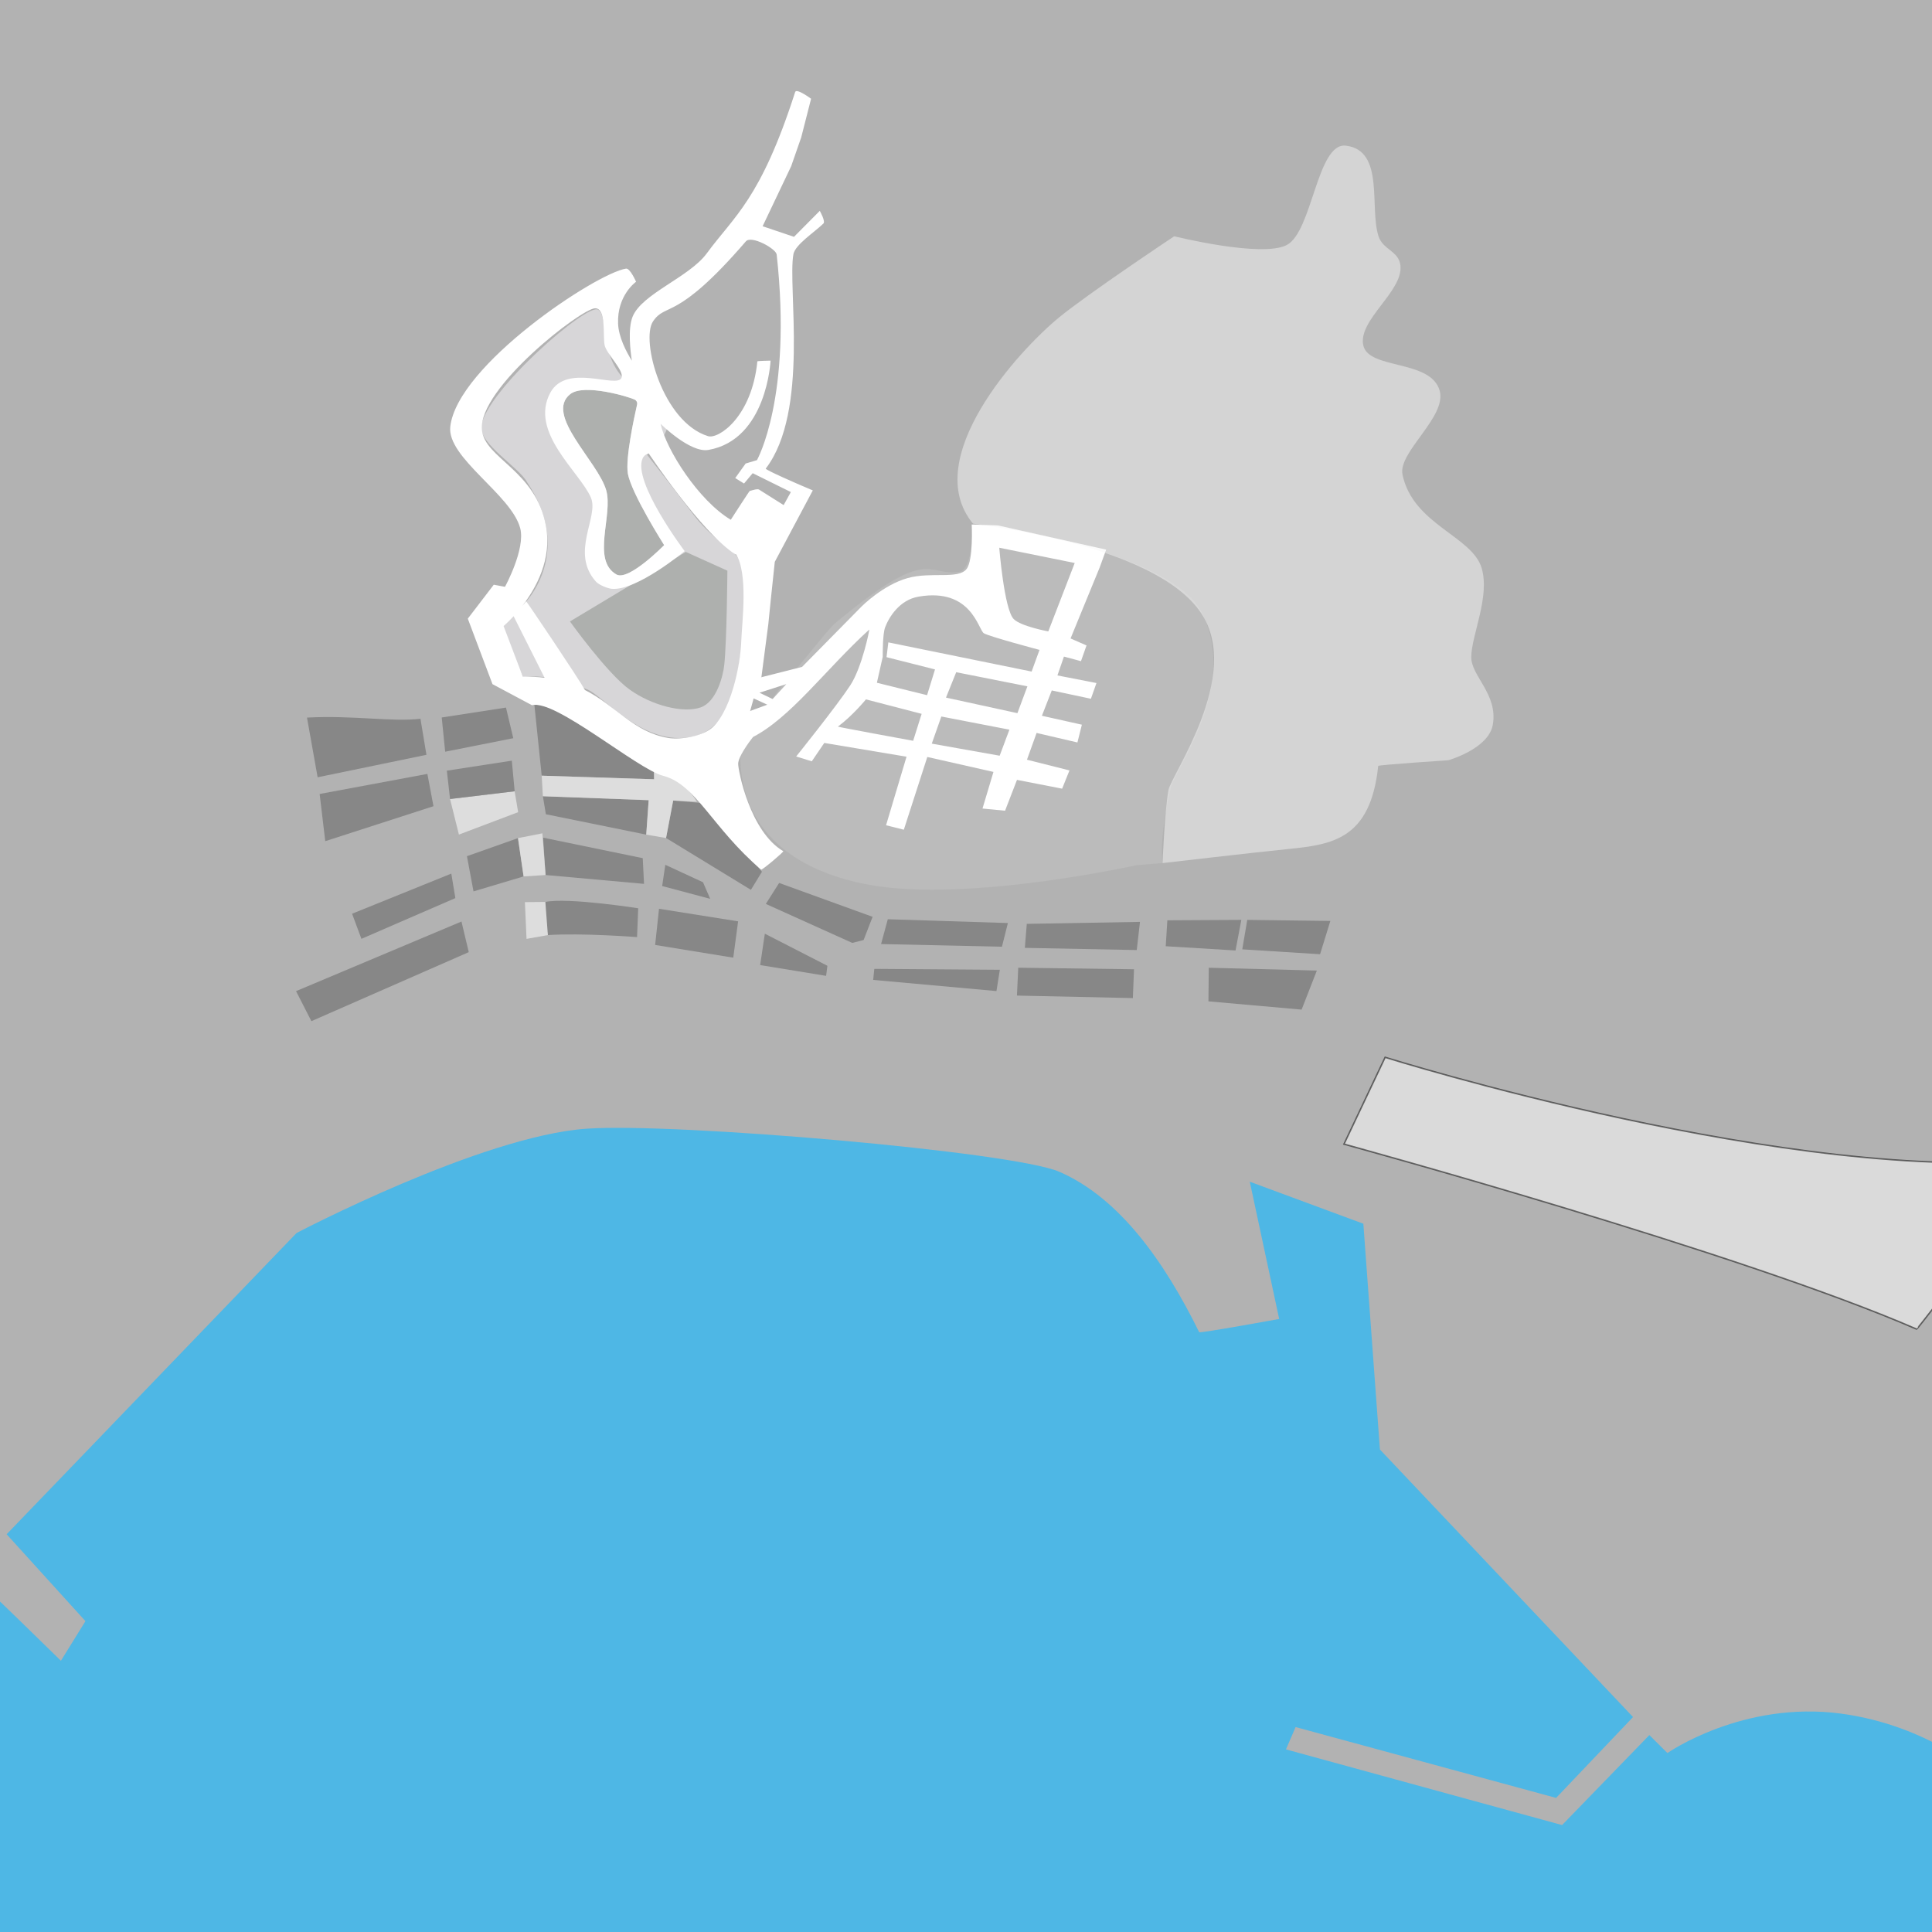 <?xml version="1.0" encoding="utf-8"?>
<!-- Generator: Adobe Illustrator 16.0.0, SVG Export Plug-In . SVG Version: 6.00 Build 0)  -->
<!DOCTYPE svg PUBLIC "-//W3C//DTD SVG 1.1//EN" "http://www.w3.org/Graphics/SVG/1.1/DTD/svg11.dtd">
<svg version="1.1" xmlns="http://www.w3.org/2000/svg" xmlns:xlink="http://www.w3.org/1999/xlink" x="0px" y="0px" width="2000px"
	 height="2000px" viewBox="-760 -760 2000 2000" enable-background="new -760 -760 2000 2000" xml:space="preserve">
<rect x="-760" y="-760" width="2000" height="2000" fill="#333333" stroke="none"/>
<g id="Layer_2">
	
		<rect x="-2201.885" y="-1268.837" fill="#4EB7E5" stroke="#000000" stroke-width="1.961" stroke-miterlimit="10" width="5011.888" height="2721.778"/>
</g>
<g id="Layer_1">
	<path id="mapa_valpo" fill="#B2B2B2" d="M2205.949,666.155c-29.984-14.453-60.092-21.373-60.092-21.373s35.289-106.46-0.184-185.54
		l-0.574-595.964c0,0-113.416-449.302-227.677-541.6c-114.675-92.638-436.357-82.163-574.066-134.773
		c-166.3-63.529-473.365-258.131-647.002-297.405c-127.647-28.873-392.956-5.508-523.49,3.981
		c-296.878,21.584-898.681,124.404-1160.579,265.869c-140.956,76.135-372.488,305.812-466.149,410.659
		c-27.894,53.676-133.333,261.02-117.28,317.745c9.082,32.102,48.112,55.689,63.668,117.293
		c8.915,35.307-5.113,77.411,2.501,101.666c7.919,25.239,68.541,80.612,68.541,80.612s-77.946,110.354-73.61,152.453
		c7.64,74.19,181.756,236.597,181.756,236.597s82.521,82.886,101.846,116.363c37.081,64.245,59.75,175.587,116.688,272.788
		c20.139,34.384,58.314,106.605,88.626,132.464c43.327,36.971,205.009,99.391,205.009,99.391s-22.547-155.45-18.159-200.189
		c3.519-35.894,23.326-91.236,49.787-122.344c0.666-0.79,87.552,84.357,87.552,84.357l25.398-40.999l-81.583-89.947l300.116-311.844
		c0,0,191.212-100.406,300.17-107.984c91.792-6.387,441.156,23.611,489.466,44.594c61.697,26.791,108.381,92.042,144.783,166.082
		c0.619,1.27,82.798-13.72,82.798-13.72l-30.44-142.106l117.565,43.514l17.16,233.734l262.029,276.957l-79.637,83.705
		l-269.683-73.343l-9.967,23.111l285.84,78.341l90.339-93.149l18.717,18.58c0,0,78.029-54.535,179.944-40.771
		c87.969,11.886,155.695,61.753,188.45,105.282c35.386,47.02,57.569,116.821,77.603,131.159
		c20.872,14.938,47.664-16.601,63.663-13.615c17.398,3.254-31.28,105.375,106.059,103.538
		c120.832-1.631,106.483-78.971,129.614-87.397c16.21-5.913,95.001,50.23,134.963,46.612
		c77.877-7.044,218.562-101.301,242.341-202.636c15.466-65.878-64.712-195.236-20.244-236.296
		c31.022-28.642,46.477,26.279,81.272,30.989c131.753,17.838,143.927-104.007,140.244-118.792
		C2279.49,730.438,2265.234,694.72,2205.949,666.155z"/>
	<path opacity="0.52" fill="#FFFFFF" stroke="#000000" stroke-width="1.512" stroke-miterlimit="10" d="M1358.094,439.608
		c-257.443,28.753-684.196-105.061-684.196-105.061l-42.594,89.834c0,0,410.108,112.049,592.743,191.489
		C1225.152,616.348,1360.201,439.374,1358.094,439.608z"/>
	<polygon fill="#878787" points="587.424,285.148 603.204,244.723 491.33,241.8 490.966,276.599 	"/>
	<polygon fill="#878787" points="413.922,243.379 412.74,273.217 292.735,270.618 294.09,241.775 	"/>
	<polygon fill="#878787" points="420.104,194.328 416.762,223.494 300.908,221.232 302.922,196.374 	"/>
	<polygon fill="#878787" points="446.765,219.544 448.45,192.698 525.022,192.271 519.024,223.923 	"/>
	<polygon fill="#878787" points="531.159,192.277 617.18,193.35 606.534,227.812 525.99,222.764 	"/>
	<polygon fill="#878787" points="275.032,243.912 271.526,265.951 143.914,254.402 145.083,242.961 	"/>
	<polygon fill="#878787" points="283.365,195.526 277.206,220.047 152.067,217.276 159.054,191.597 	"/>
	<polygon fill="#878787" points="143.315,189.089 134.012,213.119 122.236,216.087 32.774,175.729 46.547,154.025 	"/>
	<polygon fill="#878787" points="31.748,206.557 96.522,239.766 95.186,250.207 26.91,239.037 	"/>
	<polygon fill="#878787" points="-77.788,180.762 4.08,193.77 -0.929,231.383 -81.799,218.219 	"/>
	<path fill="#878787" d="M-99.332,180.244c0,0-72.921-11.423-96.128-6.557c-1.256,0.267,1.338,34.401,2.619,34.316
		c34.354-2.371,92.322,2.075,92.322,2.075L-99.332,180.244z"/>
	<polygon fill="#878787" points="-93.3,154.97 -94.644,128.371 -197.8,107.134 -195.227,145.804 	"/>
	<polygon fill="#878787" points="-71.279,135.234 -74.535,157.227 -24.82,170.451 -32.264,153.294 	"/>
	<polygon fill="#878787" points="17.329,161.162 28.783,142.413 -32.806,71.365 -63.138,68.728 -70.507,107.51 	"/>
	<polygon fill="#878787" points="-198.01,64.251 -194.921,82.904 -91.014,104.009 -88.495,68.334 	"/>
	<polygon fill="#878787" points="-217.976,147.272 -223.781,107.611 -276.632,126.329 -269.828,162.759 	"/>
	<polygon fill="#878787" points="-395.529,185.883 -292.807,144.345 -288.605,169.702 -385.856,211.884 	"/>
	<polygon fill="#878787" points="-282.289,193.953 -274.736,225.657 -437.65,297.104 -453.533,266.016 	"/>
	<polygon fill="#DDDDDD" points="-284.939,103.951 -223.633,80.761 -227.218,59.128 -294.104,67.144 	"/>
	<polygon fill="#878787" points="-297.432,37.803 -230.171,27.428 -227.218,59.128 -294.104,67.144 	"/>
	<path fill="#878787" d="M-199.234,42.992l-7.635-73.845c57.422,8.878,72.432,43.952,123.634,56.931
		c1.037,0.255,0.353,20.631,0.353,20.631L-199.234,42.992z"/>
	<polygon fill="#878787" points="-236.21,-27.525 -302.726,-17.27 -299.153,18.164 -228.658,4.183 	"/>
	<polygon fill="#878787" points="-317.572,41.142 -311.266,74.584 -423.301,110.78 -429.099,61.921 	"/>
	<path fill="#878787" d="M-324.73-15.924c-30.083,3.455-69.607-3.795-117.471-1.227l11.006,61.79l112.646-23.261L-324.73-15.924z"/>
	<path fill="#DDDDDD" d="M-199.234,42.992l1.224,21.259l109.515,4.083l-2.519,35.675l20.507,3.5l7.369-38.782l24.734,1.266
		c-17.375-26.243-44.832-43.916-44.832-43.916l0.353,20.631L-199.234,42.992z"/>
	<polygon fill="#DDDDDD" points="-223.781,107.611 -198.542,102.664 -195.227,145.804 -217.976,147.272 	"/>
	<polygon fill="#DDDDDD" points="-195.46,173.687 -216.635,173.874 -214.93,211.916 -192.841,208.003 	"/>
	<path opacity="0.49" fill="#C4C4C4" d="M6.394,25.789c2.764,99.942,97.247,125.661,146.061,132.151
		c102.668,13.645,264.559-22.374,264.559-22.374l26.479-2.094c0,0-4.499-22.571,8.527-78.054
		c4.488-19.136,70.761-104.965,31.994-181.586c-30.769-60.816-210.87-88.46-210.87-88.46l-26.008-3.405
		c0,0,0.354,47.514-13.819,49.863c-34.467,5.711-29.405-29.69-129.086,53.579c-7.366,6.156-44.674,54.154-56.375,66.825
		C39.256-38.451,6.063,13.95,6.394,25.789z"/>
	<path id="calles_c_conce" fill="#FFFFFF" d="M385.125-191.028l-112.229-25.09l-26.977-0.895c0,0,1.844,37.033-5.386,46.111
		c-8.707,10.93-36.663,2.521-60.922,9.329c-25.766,7.233-47.638,29.355-47.638,29.355L70.297-69.623L26.291-58.456
		c-1.475,6.761-4.237,14.64-6.732,21.164L34.308-30.5l-19.861,7.258c-0.671,8.146,0.701,19.216,3.758,26.837
		C58.117-16.351,94.445-66.922,139.78-108.22c0.628-0.567-7.287,38.86-19.569,57.663C106.455-29.499,64.2,23.104,64.2,23.104
		l16.155,4.989L93.303,9.09l85.138,14.248l-21.2,70.956l18.397,4.622l24.307-75.304l68.481,15.474l-11.347,37.903l23.364,2.255
		l12.339-31.925l46.732,9.11l7.599-18.883l-43.997-11.104l9.975-27.714l42.256,9.86l4.612-18.395l-41.382-9.236l10.218-26.219
		l40.518,8.617l5.732-16.279l-40.396-7.872l6.738-19.512l17.641,4.743l5.735-16.282l-16.526-7.226l30.026-73.188L385.125-191.028z
		 M39.85-36.355l-13.669-6.542l27.816-8.917L39.85-36.355z M185.295,6.872c0,0-78.362-14.36-77.93-14.68
		c15.362-11.358,29.052-28.188,29.052-28.188l57.669,14.967L185.295,6.872z M274.846,22.312l-70.284-12.5l9.907-28.086
		l70.469,13.619L274.846,22.312z M293.222-21.738l-73.948-16.109l10.59-26.284l73.702,14.616L293.222-21.738z M307.931-64.8
		L159.596-95.022l-1.856,15.317l50.186,12.697l-8.23,26.657l-51.948-12.854l6.048-26.869c-0.025-4.536,0.009-23.987,2.461-30.49
		c3.881-10.305,14.717-28.362,34.583-31.792c54.771-9.457,61.773,34.059,67.588,37.855c5.161,3.361,57.667,17.272,57.667,17.272
		L307.931-64.8z M325.187-106.365c0,0-28.462-5.246-35.851-12.837c-9.85-10.115-14.911-73.792-14.911-73.792l78.116,15.798
		L325.187-106.365z"/>
	<path opacity="0.49" fill="#F6F6F6" d="M247.136-218.033c-55.285-67.25,47.67-179.235,88.985-213.206
		c30.359-24.957,119.419-84.17,119.419-84.17s90.544,22.506,116.466,9.061c26.562-13.774,31.424-106.351,61.141-102.872
		c40.645,4.764,24.154,64.472,33.973,94.011c4.584,13.805,20.866,14.938,22.592,29.983c3.081,26.836-44.523,56.699-38.363,83
		c5.854,25.015,69.932,14.12,79.012,46.691c7.557,27.106-43.378,63.583-38.492,86.857c10.892,51.847,72.221,63.631,81.954,96.794
		c8.806,29.964-10.761,69.741-10.772,92.224c-0.014,19.646,27.809,38.316,22.304,69.881c-4.36,25.048-46.025,36.757-46.025,36.757
		s-72.492,4.831-72.608,5.895c-8.026,76.442-47.808,81.504-94.554,86.179c-32.922,3.306-128.673,14.419-128.673,14.419
		s2.021-51.48,6.013-75.3c2.65-15.805,76.978-119.023,33.882-183.471C434.484-198.439,248.281-216.64,247.136-218.033z"/>
	<path id="cerro" fill="#D7D6D8" d="M4.167-181.936c-3.66-8.209-27.797-20.697-46.235-45.2
		c-22.064-29.327-48.201-62.171-48.201-62.171s24.38-19.392,21.581-36.277c-4.429-26.732-33.704-27.629-48.437-45.628
		c-22.182-27.092-13.202-61.17-23.556-68.144c-11.297-7.609-115.44,83.512-121.108,120.217
		c-2.814,18.212,39.102,42.949,47.25,58.012c-0.365,0.094-0.023,0.001-0.016,0.015c46.737,69.286,3.196,119.162-0.419,123.534
		c-7.341,8.879-26.87,25.145-26.87,25.145l23.438,53.599c25.9-4.522,59.348,9.553,65.239,12.09
		c17.165,5.681,58.793,60.747,110.853,49.173C-1.657-6.605,3.369-61.857,6.309-81.122C11.248-113.507,17.936-153.048,4.167-181.936z
		"/>
	<path id="cementerio_1" fill="#AEB0AE" d="M-169.994-116.674l119.905-71.988l43.074,19.436c0,0-0.535,72.449-3.242,97.621
		c-1.228,11.43-7.992,38.115-24.406,43.902c-17.887,6.301-50.356-1.854-73.573-18.471
		C-131.423-62.77-169.994-116.674-169.994-116.674z"/>
	<path id="cementerio_2" fill="#AEB0AE" d="M-72.458-195.687c0,0-36.758,37.545-49.381,30.413
		c-26.215-14.818-3.298-61.537-10.61-87.153c-8.544-29.953-64.317-78.252-37.196-99.607c14.446-11.375,61.841,3.166,66.875,5.78
		c1.238,0.645,2.87,2.502,2.274,5.101c-3.045,13.338-12.17,55.525-9.557,71.222C-106.637-249.412-72.458-195.687-72.458-195.687z"/>
	<path fill="#FFFFFF" d="M61.932-514.827l-32.477-10.969l29.563-62.127l10.39-29.828l10.227-40.018c0,0-15.113-11.235-16.481-6.975
		C27.411-553.563-0.12-536.205-28.252-497.842c-18.336,25.012-67.468,41.854-76.967,65.896c-4.922,12.463-2.25,35.159-0.679,45.348
		c-5.801-9.294-13.718-24.408-14.265-38.349c-1.16-29.533,18.625-43.376,18.625-43.376s-6.197-14.269-10.43-13.604
		c-31.124,4.903-174.542,99.949-181.895,163.505c-3.72,32.172,63,70.295,72.331,105.025c5.811,21.629-15.719,60.855-15.719,60.855
		l-11.6-2.165l-26.884,35.114l25.544,67.812l40.917,21.836c23.378-6.939,109.083,66.237,135.763,73.056
		c34.013,8.696,50.834,53.916,101.43,97.137c0.853,0.741,23.861-18.545,22.888-19.121C16.268,100.792,4.144,37.757,4.151,30.755
		C4.158,23.286,15.372,8.24,19.586,2.841c-3.805-8.078-5.426-17.215-3.09-25.798l-0.273,0.114l-0.003-0.01l3.499-12.518
		c-0.414,0.042,3.819-9.421,7.949-23.23c0.002-0.01,0.218-0.051,0.492-0.091l7.204-55.219l2.514-24.943l4.182-39.528l39.351-73.964
		l-12.093-5.154c0,0-37.586-16.17-36.613-17.433c45.385-59.132,22.47-188.188,28.635-221.911
		c1.786-9.779,21.322-22.441,31.023-31.71c2.472-2.364-3.721-13.179-3.721-13.179L61.932-514.827z M-102.771-346.254
		c1.238,0.645,2.87,2.502,2.274,5.101c-3.045,13.338-12.17,55.525-9.557,71.222c3.417,20.52,37.595,74.245,37.595,74.245
		s-36.758,37.545-49.381,30.413c-26.215-14.818-3.298-61.537-10.61-87.153c-8.544-29.953-64.317-78.252-37.196-99.607
		C-155.2-363.409-107.805-348.869-102.771-346.254z M-218.774-59.536l-19.924-52.397c0,0,4.367-3.642,10.385-10.175l32.072,63.74
		C-203.156-59.227-210.628-59.647-218.774-59.536z M7.421-97.529C7.03-85.799,4.906-70.104,0.951-54.711
		c-4.858,18.909-12.476,37.36-23.035,47.406C-31.762,1.906-55.077,6.13-68.255,3.921c-35.808-6.011-53.41-32.822-86.221-49.622
		c-6.522-11.927-60.582-92.218-60.868-91.817c-1.185,1.656-2.59,3.305-4.042,4.85c14.454-18.664,30.755-48.339,24.667-82.358
		c-10.435-58.319-63.726-70.215-66.411-100.132c-3.839-42.783,102.893-125.458,117.136-125.692
		c11.975-0.196,7.842,28.521,9.908,38.214c1.967,9.211,20.779,26.475,17.373,33.911c-5.066,11.062-56.923-15.676-73.608,15.264
		c-22.079,40.959,30.417,81.833,41.998,108.52c8.68,19.994-21.765,56.747,5.225,87.021c3.024,3.393,12.037,7.107,16.566,7.475
		c25.897,2.099,75.287-39.047,75.287-39.047s-54.336-71.983-43.502-96.007c1.868-4.142,6.303-5.131,6.303-5.131
		S-33.991-208.7,1.455-185.961c0.043,0.029,0.104-0.215,0.17-0.674c0.019,0.059,0.039,0.12,0.051,0.141
		C14.862-166.719,7.998-114.781,7.421-97.529z M23.592-283.646l-11.686,3.47l-10.791,15.07l9.11,5.648l8.962-10.686l39.509,19.514
		l-7.471,13.5l-25.675-16.183c-2.317-0.604-4.556,0.243-9.447,1.565c-0.486,0.131-19.589,29.817-19.589,29.817
		c-33.171-19.795-66.933-72.455-72.667-99.352c0,0,30.516,30.361,49.449,27.064c60.593-10.551,64.397-92.427,64.397-92.427
		s-13.625,0.231-13.675,0.733c-5.774,57.677-40.269,80.765-51.038,77.438C-74.2-323.041-96.97-407.998-84.006-427.285
		c13.527-20.127,23.701,1.18,96.129-82.863c5.66-6.571,31.227,7.587,31.892,13.62C60.367-348.5,23.592-283.646,23.592-283.646z"/>
</g>
</svg>
